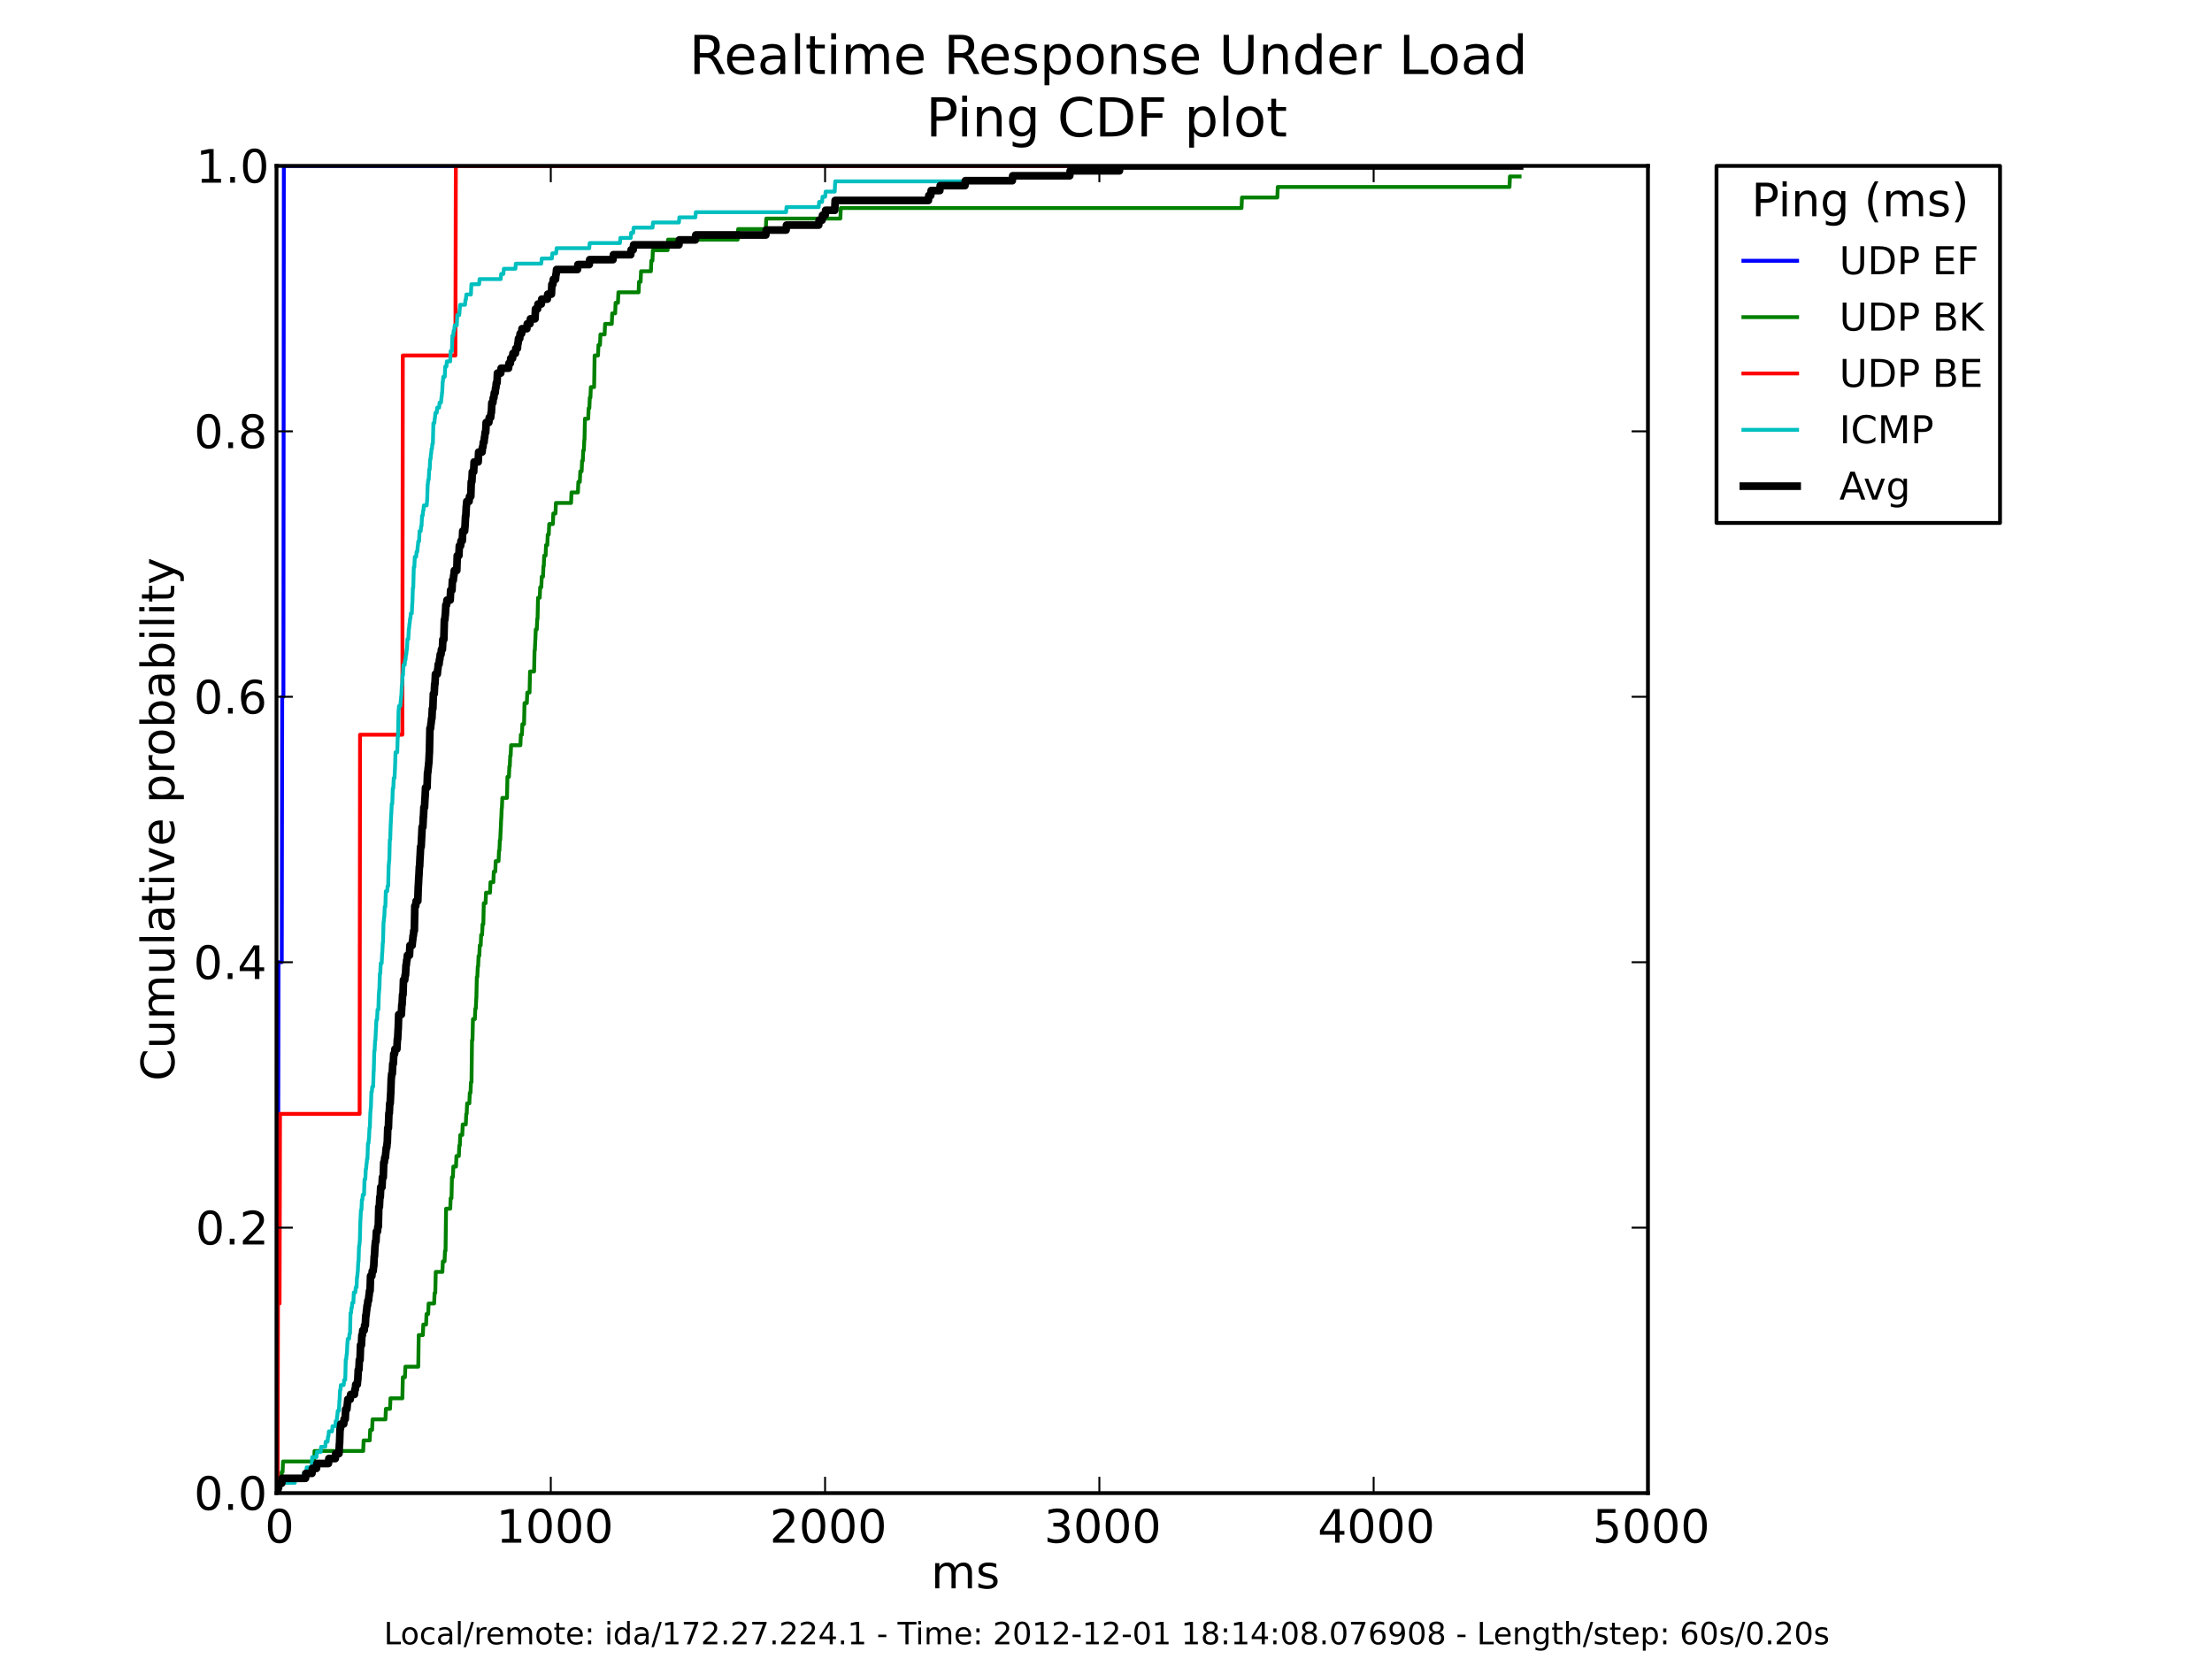 <?xml version="1.0" encoding="utf-8" standalone="no"?>
<!DOCTYPE svg PUBLIC "-//W3C//DTD SVG 1.1//EN"
  "http://www.w3.org/Graphics/SVG/1.1/DTD/svg11.dtd">
<!-- Created with matplotlib (http://matplotlib.sourceforge.net/) -->
<svg height="432pt" version="1.1" viewBox="0 0 576 432" width="576pt" xmlns="http://www.w3.org/2000/svg" xmlns:xlink="http://www.w3.org/1999/xlink">
 <defs>
  <style type="text/css">
*{stroke-linecap:square;stroke-linejoin:round;}
  </style>
 </defs>
 <g id="figure_1">
  <g id="patch_1">
   <path d="
M0 432
L576 432
L576 0
L0 0
z
" style="fill:#ffffff;"/>
  </g>
  <g id="axes_1">
   <g id="patch_2">
    <path d="
M72 388.8
L429.12 388.8
L429.12 43.2
L72 43.2
z
" style="fill:#ffffff;"/>
   </g>
   <g id="line2d_1">
    <path clip-path="url(#p465f515fd4)" d="
M72 388.8
L72.229 388.8
L72.343 319.68
L72.407 319.68
L72.521 250.56
L73.371 250.56
L73.486 181.44
L73.8 181.44
L73.914 43.2
L395.694 43.2
L395.694 43.2" style="fill:none;stroke:#0000ff;"/>
   </g>
   <g id="line2d_2">
    <path clip-path="url(#p465f515fd4)" d="
M72 388.8
L72.229 388.8
L72.343 386.057
L73.221 386.057
L73.336 383.314
L73.586 383.314
L73.7 380.571
L81.792 380.571
L81.906 377.829
L94.577 377.829
L94.691 375.086
L96.277 375.086
L96.391 372.343
L96.898 372.343
L97.013 369.6
L100.37 369.6
L100.484 366.857
L101.562 366.857
L101.677 364.114
L104.776 364.114
L104.898 358.629
L105.448 358.629
L105.562 355.886
L108.912 355.886
L109.04 347.657
L110.112 347.657
L110.226 344.914
L110.948 344.914
L111.062 342.171
L111.497 342.171
L111.612 339.429
L113.047 339.429
L113.162 336.686
L113.347 336.686
L113.469 331.2
L115.197 331.2
L115.312 328.457
L115.761 328.457
L115.876 325.714
L116.019 325.714
L116.154 314.743
L117.24 314.743
L117.354 312
L117.569 312
L117.69 306.514
L117.933 306.514
L118.047 303.771
L118.74 303.771
L118.854 301.029
L119.483 301.029
L119.597 298.286
L119.74 298.286
L119.854 295.543
L120.375 295.543
L120.49 292.8
L121.297 292.8
L121.411 290.057
L121.525 290.057
L121.64 287.314
L122.218 287.314
L122.332 284.571
L122.518 284.571
L122.632 281.829
L122.775 281.829
L122.911 270.857
L123.032 270.857
L123.154 265.371
L123.654 265.371
L123.768 262.629
L123.904 262.629
L124.018 259.886
L124.047 259.886
L124.168 254.4
L124.297 254.4
L124.411 251.657
L124.504 251.657
L124.618 248.914
L124.811 248.914
L124.925 246.171
L125.175 246.171
L125.289 243.429
L125.539 243.429
L125.654 240.686
L125.854 240.686
L125.975 235.2
L126.439 235.2
L126.554 232.457
L127.604 232.457
L127.718 229.714
L128.468 229.714
L128.582 226.971
L128.968 226.971
L129.082 224.229
L129.825 224.229
L129.939 221.486
L130.046 221.486
L130.161 218.743
L130.261 218.743
L130.375 216
L130.389 216
L130.503 213.257
L130.525 213.257
L130.639 210.514
L130.689 210.514
L130.803 207.771
L132.018 207.771
L132.139 202.286
L132.525 202.286
L132.639 199.543
L132.746 199.543
L132.86 196.8
L132.975 196.8
L133.089 194.057
L135.51 194.057
L135.624 191.314
L135.91 191.314
L136.024 188.571
L136.46 188.571
L136.582 183.086
L137.189 183.086
L137.303 180.343
L137.896 180.343
L138.017 174.857
L139.074 174.857
L139.196 169.371
L139.274 169.371
L139.389 166.629
L139.403 166.629
L139.517 163.886
L139.781 163.886
L139.896 161.143
L139.981 161.143
L140.103 155.657
L140.546 155.657
L140.66 152.914
L140.953 152.914
L141.067 150.171
L141.396 150.171
L141.51 147.429
L141.596 147.429
L141.71 144.686
L142.074 144.686
L142.188 141.943
L142.517 141.943
L142.631 139.2
L142.895 139.2
L143.01 136.457
L143.967 136.457
L144.081 133.714
L144.645 133.714
L144.76 130.971
L148.702 130.971
L148.817 128.229
L150.488 128.229
L150.602 125.486
L150.988 125.486
L151.102 122.743
L151.459 122.743
L151.573 120
L151.759 120
L151.873 117.257
L152.038 117.257
L152.152 114.514
L152.202 114.514
L152.323 109.029
L153.166 109.029
L153.281 106.286
L153.466 106.286
L153.58 103.543
L153.745 103.543
L153.859 100.8
L154.709 100.8
L154.838 92.571
L155.723 92.571
L155.837 89.829
L156.237 89.829
L156.352 87.086
L157.445 87.086
L157.559 84.343
L159.309 84.343
L159.423 81.6
L160.187 81.6
L160.301 78.857
L160.916 78.857
L161.03 76.114
L166.294 76.114
L166.408 73.371
L166.815 73.371
L166.93 70.629
L169.494 70.629
L169.608 67.886
L169.894 67.886
L170.008 65.143
L173.851 65.143
L173.965 62.4
L192.099 62.4
L192.214 59.657
L199.42 59.657
L199.535 56.914
L218.826 56.914
L218.941 54.171
L323.291 54.171
L323.405 51.429
L332.612 51.429
L332.726 48.686
L393.072 48.686
L393.187 45.943
L395.694 45.943
L395.694 45.943" style="fill:none;stroke:#008000;"/>
   </g>
   <g id="line2d_3">
    <path clip-path="url(#p465f515fd4)" d="
M72 388.8
L72.271 388.8
L72.386 339.429
L72.8 339.429
L72.914 290.057
L93.641 290.057
L93.756 191.314
L104.769 191.314
L104.891 92.571
L118.583 92.571
L118.697 43.2
L395.694 43.2
L395.694 43.2" style="fill:none;stroke:#ff0000;"/>
   </g>
   <g id="line2d_4">
    <path clip-path="url(#p465f515fd4)" d="
M72 388.8
L72.25 388.8
L72.371 386.121
L76.764 386.121
L76.878 384.781
L79.014 384.781
L79.128 383.442
L79.749 383.442
L79.864 382.102
L81.171 382.102
L81.292 379.423
L82.406 379.423
L82.521 378.084
L83.499 378.084
L83.614 376.744
L84.699 376.744
L84.814 375.405
L85.306 375.405
L85.421 374.065
L85.521 374.065
L85.635 372.726
L86.478 372.726
L86.592 371.386
L87.313 371.386
L87.428 370.047
L87.678 370.047
L87.792 368.707
L87.835 368.707
L87.949 367.367
L88.263 367.367
L88.385 364.688
L88.42 364.688
L88.542 362.009
L88.642 362.009
L88.756 360.67
L89.499 360.67
L89.613 359.33
L89.899 359.33
L90.035 353.972
L90.149 353.972
L90.263 352.633
L90.327 352.633
L90.449 349.953
L90.456 349.953
L90.57 348.614
L90.899 348.614
L91.013 347.274
L91.142 347.274
L91.277 341.916
L91.406 341.916
L91.52 340.577
L91.613 340.577
L91.727 339.237
L92.013 339.237
L92.134 336.558
L92.52 336.558
L92.634 335.219
L92.841 335.219
L92.963 332.54
L93.027 332.54
L93.141 331.2
L93.17 331.2
L93.291 328.521
L93.363 328.521
L93.492 324.502
L93.563 324.502
L93.677 323.163
L93.699 323.163
L93.834 317.805
L93.863 317.805
L93.984 315.126
L94.113 315.126
L94.234 312.447
L94.356 312.447
L94.47 311.107
L94.791 311.107
L94.92 307.088
L95.127 307.088
L95.249 304.409
L95.327 304.409
L95.441 303.07
L95.47 303.07
L95.584 301.73
L95.684 301.73
L95.813 297.712
L95.956 297.712
L96.07 296.372
L96.091 296.372
L96.213 293.693
L96.306 293.693
L96.434 289.674
L96.448 289.674
L96.563 288.335
L96.584 288.335
L96.713 284.316
L96.827 284.316
L96.941 282.977
L97.163 282.977
L97.291 278.958
L97.327 278.958
L97.463 273.6
L97.555 273.6
L97.677 270.921
L97.755 270.921
L97.877 268.242
L97.891 268.242
L98.013 265.563
L98.184 265.563
L98.305 262.884
L98.527 262.884
L98.648 258.865
L98.655 258.865
L98.77 257.526
L98.791 257.526
L98.92 253.507
L99.02 253.507
L99.141 250.828
L99.391 250.828
L99.513 248.149
L99.548 248.149
L99.67 245.47
L99.734 245.47
L99.87 240.112
L99.912 240.112
L100.027 238.772
L100.07 238.772
L100.191 236.093
L100.341 236.093
L100.47 232.074
L100.82 232.074
L100.934 230.735
L101.077 230.735
L101.212 225.377
L101.227 225.377
L101.341 224.037
L101.37 224.037
L101.505 218.679
L101.605 218.679
L101.734 214.66
L101.748 214.66
L101.87 211.981
L101.891 211.981
L102.012 209.302
L102.148 209.302
L102.277 205.284
L102.412 205.284
L102.534 202.605
L102.734 202.605
L102.855 199.926
L102.862 199.926
L102.991 195.907
L103.441 195.907
L103.562 191.888
L103.634 191.888
L103.777 185.191
L103.784 185.191
L103.898 183.851
L104.234 183.851
L104.348 182.512
L104.369 182.512
L104.484 181.172
L104.512 181.172
L104.634 178.493
L104.705 178.493
L104.826 175.814
L104.941 175.814
L105.062 173.135
L105.384 173.135
L105.498 171.795
L105.598 171.795
L105.712 170.456
L105.791 170.456
L105.905 169.116
L105.969 169.116
L106.091 166.437
L106.326 166.437
L106.448 163.758
L106.512 163.758
L106.626 162.419
L106.662 162.419
L106.776 161.079
L106.862 161.079
L106.976 159.74
L107.233 159.74
L107.355 157.06
L107.383 157.06
L107.512 153.042
L107.612 153.042
L107.748 147.684
L107.891 147.684
L108.012 145.005
L108.362 145.005
L108.476 143.665
L108.655 143.665
L108.769 142.326
L108.798 142.326
L108.912 140.986
L109.126 140.986
L109.248 138.307
L109.548 138.307
L109.662 136.967
L109.769 136.967
L109.89 134.288
L110.062 134.288
L110.176 132.949
L110.262 132.949
L110.376 131.609
L111.105 131.609
L111.219 130.27
L111.233 130.27
L111.362 126.251
L111.39 126.251
L111.505 124.912
L111.64 124.912
L111.762 122.233
L111.89 122.233
L112.012 119.553
L112.112 119.553
L112.226 118.214
L112.262 118.214
L112.376 116.874
L112.483 116.874
L112.597 115.535
L112.719 115.535
L112.855 110.177
L113.105 110.177
L113.219 108.837
L113.269 108.837
L113.383 107.498
L113.719 107.498
L113.833 106.158
L114.347 106.158
L114.462 104.819
L114.84 104.819
L114.954 103.479
L114.997 103.479
L115.112 102.14
L115.147 102.14
L115.269 99.46
L115.312 99.46
L115.426 98.121
L115.811 98.121
L115.933 95.442
L116.247 95.442
L116.361 94.102
L117.226 94.102
L117.347 91.423
L117.676 91.423
L117.804 87.405
L118.026 87.405
L118.14 86.065
L118.283 86.065
L118.397 84.726
L118.947 84.726
L119.068 82.046
L119.583 82.046
L119.697 80.707
L119.704 80.707
L119.818 79.367
L121.097 79.367
L121.211 78.028
L121.318 78.028
L121.433 76.688
L122.625 76.688
L122.747 74.009
L124.761 74.009
L124.875 72.67
L130.389 72.67
L130.503 71.33
L131.082 71.33
L131.196 69.991
L134.203 69.991
L134.317 68.651
L140.953 68.651
L141.067 67.312
L143.703 67.312
L143.817 65.972
L144.817 65.972
L144.931 64.633
L153.438 64.633
L153.552 63.293
L161.43 63.293
L161.544 61.953
L164.237 61.953
L164.351 60.614
L164.88 60.614
L164.994 59.274
L169.922 59.274
L170.037 57.935
L176.786 57.935
L176.9 56.595
L181.072 56.595
L181.186 55.256
L204.692 55.256
L204.806 53.916
L213.191 53.916
L213.305 52.577
L214.069 52.577
L214.184 51.237
L214.869 51.237
L214.984 49.898
L217.362 49.898
L217.484 47.219
L263.595 47.219
L263.709 45.879
L278.558 45.879
L278.672 44.539
L291.493 44.539
L291.607 43.2
L395.694 43.2
L395.694 43.2" style="fill:none;stroke:#00bfbf;"/>
   </g>
   <g id="line2d_5">
    <path clip-path="url(#p465f515fd4)" d="
M72 388.8
L72.243 388.8
L72.357 387.515
L72.514 387.515
L72.629 386.23
L73.371 386.23
L73.486 384.946
L79.549 384.946
L79.664 383.661
L81.235 383.661
L81.349 382.376
L82.406 382.376
L82.521 381.091
L85.521 381.091
L85.635 379.807
L87.313 379.807
L87.428 378.522
L88.263 378.522
L88.385 375.952
L88.42 375.952
L88.549 372.098
L88.642 372.098
L88.756 370.813
L89.499 370.813
L89.613 369.529
L89.892 369.529
L90.013 366.959
L90.327 366.959
L90.442 365.674
L90.456 365.674
L90.57 364.39
L91.199 364.39
L91.313 363.105
L92.292 363.105
L92.406 361.82
L92.52 361.82
L92.634 360.535
L93.027 360.535
L93.141 359.251
L93.17 359.251
L93.291 356.681
L93.456 356.681
L93.577 354.112
L93.756 354.112
L93.884 350.257
L94.113 350.257
L94.234 347.688
L94.356 347.688
L94.47 346.403
L94.834 346.403
L94.948 345.118
L95.127 345.118
L95.249 342.549
L95.327 342.549
L95.441 341.264
L95.47 341.264
L95.584 339.979
L95.684 339.979
L95.799 338.694
L95.956 338.694
L96.07 337.41
L96.113 337.41
L96.227 336.125
L96.363 336.125
L96.491 332.271
L96.827 332.271
L96.941 330.986
L97.163 330.986
L97.277 329.701
L97.327 329.701
L97.448 327.132
L97.513 327.132
L97.634 324.562
L97.656 324.562
L97.77 323.277
L97.891 323.277
L98.013 320.708
L98.277 320.708
L98.391 319.423
L98.505 319.423
L98.641 314.284
L98.791 314.284
L98.913 311.714
L99.02 311.714
L99.141 309.145
L99.463 309.145
L99.584 306.575
L99.798 306.575
L99.92 302.721
L100.07 302.721
L100.184 301.436
L100.341 301.436
L100.455 300.152
L100.462 300.152
L100.577 298.867
L100.698 298.867
L100.812 297.582
L100.848 297.582
L100.977 293.728
L101.141 293.728
L101.27 289.874
L101.37 289.874
L101.491 287.304
L101.605 287.304
L101.727 284.735
L101.748 284.735
L101.877 280.88
L101.891 280.88
L102.005 279.596
L102.148 279.596
L102.269 277.026
L102.412 277.026
L102.534 274.457
L102.734 274.457
L102.848 273.172
L103.348 273.172
L103.469 270.602
L103.548 270.602
L103.669 268.033
L103.691 268.033
L103.819 264.178
L104.512 264.178
L104.634 261.609
L104.705 261.609
L104.826 259.039
L104.941 259.039
L105.069 255.185
L105.384 255.185
L105.498 253.9
L105.598 253.9
L105.719 251.331
L105.791 251.331
L105.905 250.046
L105.969 250.046
L106.084 248.761
L106.626 248.761
L106.748 246.192
L107.312 246.192
L107.426 244.907
L107.455 244.907
L107.569 243.622
L107.641 243.622
L107.755 242.338
L107.891 242.338
L108.019 235.914
L108.248 235.914
L108.362 234.629
L108.791 234.629
L108.919 230.775
L108.94 230.775
L109.062 228.205
L109.083 228.205
L109.205 225.636
L109.269 225.636
L109.383 223.066
L109.398 223.066
L109.519 220.497
L109.669 220.497
L109.79 217.927
L109.798 217.927
L109.919 215.358
L110.112 215.358
L110.226 212.788
L110.262 212.788
L110.383 210.219
L110.548 210.219
L110.669 207.649
L110.69 207.649
L110.812 205.08
L111.197 205.08
L111.326 201.225
L111.39 201.225
L111.505 199.941
L111.526 199.941
L111.64 198.656
L111.669 198.656
L111.79 196.086
L111.812 196.086
L111.955 189.662
L112.112 189.662
L112.226 188.378
L112.262 188.378
L112.376 187.093
L112.462 187.093
L112.583 184.523
L112.719 184.523
L112.847 180.669
L113.069 180.669
L113.19 178.1
L113.269 178.1
L113.39 175.53
L113.869 175.53
L113.983 174.245
L114.012 174.245
L114.126 172.961
L114.326 172.961
L114.44 171.676
L114.526 171.676
L114.64 170.391
L114.84 170.391
L114.954 169.106
L115.197 169.106
L115.319 166.537
L115.576 166.537
L115.711 161.398
L115.826 161.398
L115.94 160.113
L115.969 160.113
L116.09 157.543
L116.283 157.543
L116.397 156.259
L117.226 156.259
L117.347 153.689
L117.69 153.689
L117.804 151.12
L118.026 151.12
L118.14 149.835
L118.197 149.835
L118.311 148.55
L118.947 148.55
L119.068 144.696
L119.49 144.696
L119.611 142.126
L119.933 142.126
L120.047 140.842
L120.375 140.842
L120.497 138.272
L120.975 138.272
L121.09 136.987
L121.097 136.987
L121.218 134.418
L121.297 134.418
L121.418 131.848
L121.44 131.848
L121.554 130.564
L122.14 130.564
L122.254 129.279
L122.59 129.279
L122.718 125.425
L122.875 125.425
L122.997 122.855
L123.34 122.855
L123.461 120.286
L124.518 120.286
L124.639 117.716
L125.525 117.716
L125.639 116.431
L125.747 116.431
L125.861 115.146
L126.039 115.146
L126.154 113.862
L126.211 113.862
L126.325 112.577
L126.475 112.577
L126.597 110.007
L127.289 110.007
L127.404 108.723
L127.761 108.723
L127.875 107.438
L127.954 107.438
L128.075 104.868
L128.339 104.868
L128.454 103.584
L128.604 103.584
L128.718 102.299
L128.932 102.299
L129.046 101.014
L129.125 101.014
L129.239 99.729
L129.418 99.729
L129.539 97.16
L130.389 97.16
L130.503 95.875
L132.425 95.875
L132.539 94.59
L132.889 94.59
L133.003 93.306
L133.46 93.306
L133.575 92.021
L134.203 92.021
L134.317 90.736
L134.725 90.736
L134.839 89.451
L134.903 89.451
L135.017 88.166
L135.325 88.166
L135.439 86.882
L135.817 86.882
L135.932 85.597
L137.189 85.597
L137.303 84.312
L138.003 84.312
L138.117 83.028
L139.317 83.028
L139.439 80.458
L139.981 80.458
L140.096 79.173
L140.953 79.173
L141.067 77.888
L142.517 77.888
L142.631 76.604
L143.588 76.604
L143.71 74.034
L143.967 74.034
L144.081 72.749
L144.645 72.749
L144.76 71.465
L144.817 71.465
L144.931 70.18
L150.374 70.18
L150.488 68.895
L153.438 68.895
L153.552 67.61
L159.616 67.61
L159.73 66.326
L164.237 66.326
L164.351 65.041
L164.88 65.041
L164.994 63.756
L176.786 63.756
L176.9 62.471
L181.072 62.471
L181.186 61.187
L199.42 61.187
L199.535 59.902
L204.692 59.902
L204.806 58.617
L213.191 58.617
L213.305 57.332
L214.069 57.332
L214.184 56.048
L214.869 56.048
L214.984 54.763
L217.362 54.763
L217.484 52.193
L241.746 52.193
L241.861 50.909
L242.361 50.909
L242.475 49.624
L244.718 49.624
L244.832 48.339
L251.267 48.339
L251.381 47.054
L263.595 47.054
L263.709 45.77
L278.558 45.77
L278.672 44.485
L291.493 44.485
L291.607 43.2
L395.694 43.2
L395.694 43.2" style="fill:none;stroke:#000000;stroke-width:2;"/>
   </g>
   <g id="matplotlib.axis_1">
    <g id="xtick_1">
     <g id="line2d_6">
      <defs>
       <path d="
M0 0
L0 -4" id="m0012dd4eef" style="stroke:#000000;stroke-linecap:butt;stroke-width:0.5;"/>
      </defs>
      <g>
       <use style="stroke:#000000;stroke-linecap:butt;stroke-width:0.5;" x="72.0" xlink:href="#m0012dd4eef" y="388.8"/>
      </g>
     </g>
     <g id="line2d_7">
      <defs>
       <path d="
M0 0
L0 4" id="m476344969c" style="stroke:#000000;stroke-linecap:butt;stroke-width:0.5;"/>
      </defs>
      <g>
       <use style="stroke:#000000;stroke-linecap:butt;stroke-width:0.5;" x="72.0" xlink:href="#m476344969c" y="43.2"/>
      </g>
     </g>
     <g id="text_1">
      <!-- 0 -->
      <defs>
       <path d="
M31.781 66.406
Q24.172 66.406 20.328 58.906
Q16.5 51.422 16.5 36.375
Q16.5 21.391 20.328 13.891
Q24.172 6.391 31.781 6.391
Q39.453 6.391 43.281 13.891
Q47.125 21.391 47.125 36.375
Q47.125 51.422 43.281 58.906
Q39.453 66.406 31.781 66.406
M31.781 74.219
Q44.047 74.219 50.516 64.516
Q56.984 54.828 56.984 36.375
Q56.984 17.969 50.516 8.266
Q44.047 -1.422 31.781 -1.422
Q19.531 -1.422 13.062 8.266
Q6.594 17.969 6.594 36.375
Q6.594 54.828 13.062 64.516
Q19.531 74.219 31.781 74.219" id="DejaVuSans-30"/>
      </defs>
      <g transform="translate(68.977 401.706)scale(0.12 -0.12)">
       <use xlink:href="#DejaVuSans-30"/>
      </g>
     </g>
    </g>
    <g id="xtick_2">
     <g id="line2d_8">
      <g>
       <use style="stroke:#000000;stroke-linecap:butt;stroke-width:0.5;" x="143.424" xlink:href="#m0012dd4eef" y="388.8"/>
      </g>
     </g>
     <g id="line2d_9">
      <g>
       <use style="stroke:#000000;stroke-linecap:butt;stroke-width:0.5;" x="143.424" xlink:href="#m476344969c" y="43.2"/>
      </g>
     </g>
     <g id="text_2">
      <!-- 1000 -->
      <defs>
       <path d="
M12.406 8.297
L28.516 8.297
L28.516 63.922
L10.984 60.406
L10.984 69.391
L28.422 72.906
L38.281 72.906
L38.281 8.297
L54.391 8.297
L54.391 0
L12.406 0
z
" id="DejaVuSans-31"/>
      </defs>
      <g transform="translate(129.212 401.706)scale(0.12 -0.12)">
       <use xlink:href="#DejaVuSans-31"/>
       <use x="63.623" xlink:href="#DejaVuSans-30"/>
       <use x="127.246" xlink:href="#DejaVuSans-30"/>
       <use x="190.869" xlink:href="#DejaVuSans-30"/>
      </g>
     </g>
    </g>
    <g id="xtick_3">
     <g id="line2d_10">
      <g>
       <use style="stroke:#000000;stroke-linecap:butt;stroke-width:0.5;" x="214.848" xlink:href="#m0012dd4eef" y="388.8"/>
      </g>
     </g>
     <g id="line2d_11">
      <g>
       <use style="stroke:#000000;stroke-linecap:butt;stroke-width:0.5;" x="214.848" xlink:href="#m476344969c" y="43.2"/>
      </g>
     </g>
     <g id="text_3">
      <!-- 2000 -->
      <defs>
       <path d="
M19.188 8.297
L53.609 8.297
L53.609 0
L7.328 0
L7.328 8.297
Q12.938 14.109 22.625 23.891
Q32.328 33.688 34.812 36.531
Q39.547 41.844 41.422 45.531
Q43.312 49.219 43.312 52.781
Q43.312 58.594 39.234 62.25
Q35.156 65.922 28.609 65.922
Q23.969 65.922 18.812 64.312
Q13.672 62.703 7.812 59.422
L7.812 69.391
Q13.766 71.781 18.938 73
Q24.125 74.219 28.422 74.219
Q39.75 74.219 46.484 68.547
Q53.219 62.891 53.219 53.422
Q53.219 48.922 51.531 44.891
Q49.859 40.875 45.406 35.406
Q44.188 33.984 37.641 27.219
Q31.109 20.453 19.188 8.297" id="DejaVuSans-32"/>
      </defs>
      <g transform="translate(200.416 401.706)scale(0.12 -0.12)">
       <use xlink:href="#DejaVuSans-32"/>
       <use x="63.623" xlink:href="#DejaVuSans-30"/>
       <use x="127.246" xlink:href="#DejaVuSans-30"/>
       <use x="190.869" xlink:href="#DejaVuSans-30"/>
      </g>
     </g>
    </g>
    <g id="xtick_4">
     <g id="line2d_12">
      <g>
       <use style="stroke:#000000;stroke-linecap:butt;stroke-width:0.5;" x="286.272" xlink:href="#m0012dd4eef" y="388.8"/>
      </g>
     </g>
     <g id="line2d_13">
      <g>
       <use style="stroke:#000000;stroke-linecap:butt;stroke-width:0.5;" x="286.272" xlink:href="#m476344969c" y="43.2"/>
      </g>
     </g>
     <g id="text_4">
      <!-- 3000 -->
      <defs>
       <path d="
M40.578 39.312
Q47.656 37.797 51.625 33
Q55.609 28.219 55.609 21.188
Q55.609 10.406 48.188 4.484
Q40.766 -1.422 27.094 -1.422
Q22.516 -1.422 17.656 -0.516
Q12.797 0.391 7.625 2.203
L7.625 11.719
Q11.719 9.328 16.594 8.109
Q21.484 6.891 26.812 6.891
Q36.078 6.891 40.938 10.547
Q45.797 14.203 45.797 21.188
Q45.797 27.641 41.281 31.266
Q36.766 34.906 28.719 34.906
L20.219 34.906
L20.219 43.016
L29.109 43.016
Q36.375 43.016 40.234 45.922
Q44.094 48.828 44.094 54.297
Q44.094 59.906 40.109 62.906
Q36.141 65.922 28.719 65.922
Q24.656 65.922 20.016 65.031
Q15.375 64.156 9.812 62.312
L9.812 71.094
Q15.438 72.656 20.344 73.438
Q25.25 74.219 29.594 74.219
Q40.828 74.219 47.359 69.109
Q53.906 64.016 53.906 55.328
Q53.906 49.266 50.438 45.094
Q46.969 40.922 40.578 39.312" id="DejaVuSans-33"/>
      </defs>
      <g transform="translate(271.858 401.706)scale(0.12 -0.12)">
       <use xlink:href="#DejaVuSans-33"/>
       <use x="63.623" xlink:href="#DejaVuSans-30"/>
       <use x="127.246" xlink:href="#DejaVuSans-30"/>
       <use x="190.869" xlink:href="#DejaVuSans-30"/>
      </g>
     </g>
    </g>
    <g id="xtick_5">
     <g id="line2d_14">
      <g>
       <use style="stroke:#000000;stroke-linecap:butt;stroke-width:0.5;" x="357.696" xlink:href="#m0012dd4eef" y="388.8"/>
      </g>
     </g>
     <g id="line2d_15">
      <g>
       <use style="stroke:#000000;stroke-linecap:butt;stroke-width:0.5;" x="357.696" xlink:href="#m476344969c" y="43.2"/>
      </g>
     </g>
     <g id="text_5">
      <!-- 4000 -->
      <defs>
       <path d="
M37.797 64.312
L12.891 25.391
L37.797 25.391
z

M35.203 72.906
L47.609 72.906
L47.609 25.391
L58.016 25.391
L58.016 17.188
L47.609 17.188
L47.609 0
L37.797 0
L37.797 17.188
L4.891 17.188
L4.891 26.703
z
" id="DejaVuSans-34"/>
      </defs>
      <g transform="translate(343.118 401.706)scale(0.12 -0.12)">
       <use xlink:href="#DejaVuSans-34"/>
       <use x="63.623" xlink:href="#DejaVuSans-30"/>
       <use x="127.246" xlink:href="#DejaVuSans-30"/>
       <use x="190.869" xlink:href="#DejaVuSans-30"/>
      </g>
     </g>
    </g>
    <g id="xtick_6">
     <g id="line2d_16">
      <g>
       <use style="stroke:#000000;stroke-linecap:butt;stroke-width:0.5;" x="429.12" xlink:href="#m0012dd4eef" y="388.8"/>
      </g>
     </g>
     <g id="line2d_17">
      <g>
       <use style="stroke:#000000;stroke-linecap:butt;stroke-width:0.5;" x="429.12" xlink:href="#m476344969c" y="43.2"/>
      </g>
     </g>
     <g id="text_6">
      <!-- 5000 -->
      <defs>
       <path d="
M10.797 72.906
L49.516 72.906
L49.516 64.594
L19.828 64.594
L19.828 46.734
Q21.969 47.469 24.109 47.828
Q26.266 48.188 28.422 48.188
Q40.625 48.188 47.75 41.5
Q54.891 34.812 54.891 23.391
Q54.891 11.625 47.562 5.094
Q40.234 -1.422 26.906 -1.422
Q22.312 -1.422 17.547 -0.641
Q12.797 0.141 7.719 1.703
L7.719 11.625
Q12.109 9.234 16.797 8.062
Q21.484 6.891 26.703 6.891
Q35.156 6.891 40.078 11.328
Q45.016 15.766 45.016 23.391
Q45.016 31 40.078 35.438
Q35.156 39.891 26.703 39.891
Q22.75 39.891 18.812 39.016
Q14.891 38.141 10.797 36.281
z
" id="DejaVuSans-35"/>
      </defs>
      <g transform="translate(414.712 401.706)scale(0.12 -0.12)">
       <use xlink:href="#DejaVuSans-35"/>
       <use x="63.623" xlink:href="#DejaVuSans-30"/>
       <use x="127.246" xlink:href="#DejaVuSans-30"/>
       <use x="190.869" xlink:href="#DejaVuSans-30"/>
      </g>
     </g>
    </g>
    <g id="text_7">
     <!-- ms -->
     <defs>
      <path d="
M52 44.188
Q55.375 50.25 60.062 53.125
Q64.75 56 71.094 56
Q79.641 56 84.281 50.016
Q88.922 44.047 88.922 33.016
L88.922 0
L79.891 0
L79.891 32.719
Q79.891 40.578 77.094 44.375
Q74.312 48.188 68.609 48.188
Q61.625 48.188 57.562 43.547
Q53.516 38.922 53.516 30.906
L53.516 0
L44.484 0
L44.484 32.719
Q44.484 40.625 41.703 44.406
Q38.922 48.188 33.109 48.188
Q26.219 48.188 22.156 43.531
Q18.109 38.875 18.109 30.906
L18.109 0
L9.078 0
L9.078 54.688
L18.109 54.688
L18.109 46.188
Q21.188 51.219 25.484 53.609
Q29.781 56 35.688 56
Q41.656 56 45.828 52.969
Q50 49.953 52 44.188" id="DejaVuSans-6d"/>
      <path d="
M44.281 53.078
L44.281 44.578
Q40.484 46.531 36.375 47.5
Q32.281 48.484 27.875 48.484
Q21.188 48.484 17.844 46.438
Q14.5 44.391 14.5 40.281
Q14.5 37.156 16.891 35.375
Q19.281 33.594 26.516 31.984
L29.594 31.297
Q39.156 29.25 43.188 25.516
Q47.219 21.781 47.219 15.094
Q47.219 7.469 41.188 3.016
Q35.156 -1.422 24.609 -1.422
Q20.219 -1.422 15.453 -0.562
Q10.688 0.297 5.422 2
L5.422 11.281
Q10.406 8.688 15.234 7.391
Q20.062 6.109 24.812 6.109
Q31.156 6.109 34.562 8.281
Q37.984 10.453 37.984 14.406
Q37.984 18.062 35.516 20.016
Q33.062 21.969 24.703 23.781
L21.578 24.516
Q13.234 26.266 9.516 29.906
Q5.812 33.547 5.812 39.891
Q5.812 47.609 11.281 51.797
Q16.75 56 26.812 56
Q31.781 56 36.172 55.266
Q40.578 54.547 44.281 53.078" id="DejaVuSans-73"/>
     </defs>
     <g transform="translate(242.427 413.597)scale(0.12 -0.12)">
      <use xlink:href="#DejaVuSans-6d"/>
      <use x="97.412" xlink:href="#DejaVuSans-73"/>
     </g>
    </g>
   </g>
   <g id="matplotlib.axis_2">
    <g id="ytick_1">
     <g id="line2d_18">
      <defs>
       <path d="
M0 0
L4 0" id="me8a85f7bf6" style="stroke:#000000;stroke-linecap:butt;stroke-width:0.5;"/>
      </defs>
      <g>
       <use style="stroke:#000000;stroke-linecap:butt;stroke-width:0.5;" x="72.0" xlink:href="#me8a85f7bf6" y="388.8"/>
      </g>
     </g>
     <g id="line2d_19">
      <defs>
       <path d="
M0 0
L-4 0" id="m1a32005dea" style="stroke:#000000;stroke-linecap:butt;stroke-width:0.5;"/>
      </defs>
      <g>
       <use style="stroke:#000000;stroke-linecap:butt;stroke-width:0.5;" x="429.12" xlink:href="#m1a32005dea" y="388.8"/>
      </g>
     </g>
     <g id="text_8">
      <!-- 0.0 -->
      <defs>
       <path d="
M10.688 12.406
L21 12.406
L21 0
L10.688 0
z
" id="DejaVuSans-2e"/>
      </defs>
      <g transform="translate(50.504 393.168)scale(0.12 -0.12)">
       <use xlink:href="#DejaVuSans-30"/>
       <use x="63.623" xlink:href="#DejaVuSans-2e"/>
       <use x="95.41" xlink:href="#DejaVuSans-30"/>
      </g>
     </g>
    </g>
    <g id="ytick_2">
     <g id="line2d_20">
      <g>
       <use style="stroke:#000000;stroke-linecap:butt;stroke-width:0.5;" x="72.0" xlink:href="#me8a85f7bf6" y="319.68"/>
      </g>
     </g>
     <g id="line2d_21">
      <g>
       <use style="stroke:#000000;stroke-linecap:butt;stroke-width:0.5;" x="429.12" xlink:href="#m1a32005dea" y="319.68"/>
      </g>
     </g>
     <g id="text_9">
      <!-- 0.2 -->
      <g transform="translate(50.909 324.048)scale(0.12 -0.12)">
       <use xlink:href="#DejaVuSans-30"/>
       <use x="63.623" xlink:href="#DejaVuSans-2e"/>
       <use x="95.41" xlink:href="#DejaVuSans-32"/>
      </g>
     </g>
    </g>
    <g id="ytick_3">
     <g id="line2d_22">
      <g>
       <use style="stroke:#000000;stroke-linecap:butt;stroke-width:0.5;" x="72.0" xlink:href="#me8a85f7bf6" y="250.56"/>
      </g>
     </g>
     <g id="line2d_23">
      <g>
       <use style="stroke:#000000;stroke-linecap:butt;stroke-width:0.5;" x="429.12" xlink:href="#m1a32005dea" y="250.56"/>
      </g>
     </g>
     <g id="text_10">
      <!-- 0.4 -->
      <g transform="translate(50.381 254.928)scale(0.12 -0.12)">
       <use xlink:href="#DejaVuSans-30"/>
       <use x="63.623" xlink:href="#DejaVuSans-2e"/>
       <use x="95.41" xlink:href="#DejaVuSans-34"/>
      </g>
     </g>
    </g>
    <g id="ytick_4">
     <g id="line2d_24">
      <g>
       <use style="stroke:#000000;stroke-linecap:butt;stroke-width:0.5;" x="72.0" xlink:href="#me8a85f7bf6" y="181.44"/>
      </g>
     </g>
     <g id="line2d_25">
      <g>
       <use style="stroke:#000000;stroke-linecap:butt;stroke-width:0.5;" x="429.12" xlink:href="#m1a32005dea" y="181.44"/>
      </g>
     </g>
     <g id="text_11">
      <!-- 0.6 -->
      <defs>
       <path d="
M33.016 40.375
Q26.375 40.375 22.484 35.828
Q18.609 31.297 18.609 23.391
Q18.609 15.531 22.484 10.953
Q26.375 6.391 33.016 6.391
Q39.656 6.391 43.531 10.953
Q47.406 15.531 47.406 23.391
Q47.406 31.297 43.531 35.828
Q39.656 40.375 33.016 40.375
M52.594 71.297
L52.594 62.312
Q48.875 64.062 45.094 64.984
Q41.312 65.922 37.594 65.922
Q27.828 65.922 22.672 59.328
Q17.531 52.734 16.797 39.406
Q19.672 43.656 24.016 45.922
Q28.375 48.188 33.594 48.188
Q44.578 48.188 50.953 41.516
Q57.328 34.859 57.328 23.391
Q57.328 12.156 50.688 5.359
Q44.047 -1.422 33.016 -1.422
Q20.359 -1.422 13.672 8.266
Q6.984 17.969 6.984 36.375
Q6.984 53.656 15.188 63.938
Q23.391 74.219 37.203 74.219
Q40.922 74.219 44.703 73.484
Q48.484 72.75 52.594 71.297" id="DejaVuSans-36"/>
      </defs>
      <g transform="translate(50.463 185.808)scale(0.12 -0.12)">
       <use xlink:href="#DejaVuSans-30"/>
       <use x="63.623" xlink:href="#DejaVuSans-2e"/>
       <use x="95.41" xlink:href="#DejaVuSans-36"/>
      </g>
     </g>
    </g>
    <g id="ytick_5">
     <g id="line2d_26">
      <g>
       <use style="stroke:#000000;stroke-linecap:butt;stroke-width:0.5;" x="72.0" xlink:href="#me8a85f7bf6" y="112.32"/>
      </g>
     </g>
     <g id="line2d_27">
      <g>
       <use style="stroke:#000000;stroke-linecap:butt;stroke-width:0.5;" x="429.12" xlink:href="#m1a32005dea" y="112.32"/>
      </g>
     </g>
     <g id="text_12">
      <!-- 0.8 -->
      <defs>
       <path d="
M31.781 34.625
Q24.75 34.625 20.719 30.859
Q16.703 27.094 16.703 20.516
Q16.703 13.922 20.719 10.156
Q24.75 6.391 31.781 6.391
Q38.812 6.391 42.859 10.172
Q46.922 13.969 46.922 20.516
Q46.922 27.094 42.891 30.859
Q38.875 34.625 31.781 34.625
M21.922 38.812
Q15.578 40.375 12.031 44.719
Q8.5 49.078 8.5 55.328
Q8.5 64.062 14.719 69.141
Q20.953 74.219 31.781 74.219
Q42.672 74.219 48.875 69.141
Q55.078 64.062 55.078 55.328
Q55.078 49.078 51.531 44.719
Q48 40.375 41.703 38.812
Q48.828 37.156 52.797 32.312
Q56.781 27.484 56.781 20.516
Q56.781 9.906 50.312 4.234
Q43.844 -1.422 31.781 -1.422
Q19.734 -1.422 13.25 4.234
Q6.781 9.906 6.781 20.516
Q6.781 27.484 10.781 32.312
Q14.797 37.156 21.922 38.812
M18.312 54.391
Q18.312 48.734 21.844 45.562
Q25.391 42.391 31.781 42.391
Q38.141 42.391 41.719 45.562
Q45.312 48.734 45.312 54.391
Q45.312 60.062 41.719 63.234
Q38.141 66.406 31.781 66.406
Q25.391 66.406 21.844 63.234
Q18.312 60.062 18.312 54.391" id="DejaVuSans-38"/>
      </defs>
      <g transform="translate(50.529 116.688)scale(0.12 -0.12)">
       <use xlink:href="#DejaVuSans-30"/>
       <use x="63.623" xlink:href="#DejaVuSans-2e"/>
       <use x="95.41" xlink:href="#DejaVuSans-38"/>
      </g>
     </g>
    </g>
    <g id="ytick_6">
     <g id="line2d_28">
      <g>
       <use style="stroke:#000000;stroke-linecap:butt;stroke-width:0.5;" x="72.0" xlink:href="#me8a85f7bf6" y="43.2"/>
      </g>
     </g>
     <g id="line2d_29">
      <g>
       <use style="stroke:#000000;stroke-linecap:butt;stroke-width:0.5;" x="429.12" xlink:href="#m1a32005dea" y="43.2"/>
      </g>
     </g>
     <g id="text_13">
      <!-- 1.0 -->
      <g transform="translate(51.031 47.568)scale(0.12 -0.12)">
       <use xlink:href="#DejaVuSans-31"/>
       <use x="63.623" xlink:href="#DejaVuSans-2e"/>
       <use x="95.41" xlink:href="#DejaVuSans-30"/>
      </g>
     </g>
    </g>
    <g id="text_14">
     <!-- Cumulative probability -->
     <defs>
      <path d="
M56.203 29.594
L56.203 25.203
L14.891 25.203
Q15.484 15.922 20.484 11.062
Q25.484 6.203 34.422 6.203
Q39.594 6.203 44.453 7.469
Q49.312 8.734 54.109 11.281
L54.109 2.781
Q49.266 0.734 44.188 -0.344
Q39.109 -1.422 33.891 -1.422
Q20.797 -1.422 13.156 6.188
Q5.516 13.812 5.516 26.812
Q5.516 40.234 12.766 48.109
Q20.016 56 32.328 56
Q43.359 56 49.781 48.891
Q56.203 41.797 56.203 29.594
M47.219 32.234
Q47.125 39.594 43.094 43.984
Q39.062 48.391 32.422 48.391
Q24.906 48.391 20.391 44.141
Q15.875 39.891 15.188 32.172
z
" id="DejaVuSans-65"/>
      <path d="
M30.609 48.391
Q23.391 48.391 19.188 42.75
Q14.984 37.109 14.984 27.297
Q14.984 17.484 19.156 11.844
Q23.344 6.203 30.609 6.203
Q37.797 6.203 41.984 11.859
Q46.188 17.531 46.188 27.297
Q46.188 37.016 41.984 42.703
Q37.797 48.391 30.609 48.391
M30.609 56
Q42.328 56 49.016 48.375
Q55.719 40.766 55.719 27.297
Q55.719 13.875 49.016 6.219
Q42.328 -1.422 30.609 -1.422
Q18.844 -1.422 12.172 6.219
Q5.516 13.875 5.516 27.297
Q5.516 40.766 12.172 48.375
Q18.844 56 30.609 56" id="DejaVuSans-6f"/>
      <path d="
M48.688 27.297
Q48.688 37.203 44.609 42.844
Q40.531 48.484 33.406 48.484
Q26.266 48.484 22.188 42.844
Q18.109 37.203 18.109 27.297
Q18.109 17.391 22.188 11.75
Q26.266 6.109 33.406 6.109
Q40.531 6.109 44.609 11.75
Q48.688 17.391 48.688 27.297
M18.109 46.391
Q20.953 51.266 25.266 53.625
Q29.594 56 35.594 56
Q45.562 56 51.781 48.094
Q58.016 40.188 58.016 27.297
Q58.016 14.406 51.781 6.484
Q45.562 -1.422 35.594 -1.422
Q29.594 -1.422 25.266 0.953
Q20.953 3.328 18.109 8.203
L18.109 0
L9.078 0
L9.078 75.984
L18.109 75.984
z
" id="DejaVuSans-62"/>
      <path d="
M64.406 67.281
L64.406 56.891
Q59.422 61.531 53.781 63.812
Q48.141 66.109 41.797 66.109
Q29.297 66.109 22.656 58.469
Q16.016 50.828 16.016 36.375
Q16.016 21.969 22.656 14.328
Q29.297 6.688 41.797 6.688
Q48.141 6.688 53.781 8.984
Q59.422 11.281 64.406 15.922
L64.406 5.609
Q59.234 2.094 53.438 0.328
Q47.656 -1.422 41.219 -1.422
Q24.656 -1.422 15.125 8.703
Q5.609 18.844 5.609 36.375
Q5.609 53.953 15.125 64.078
Q24.656 74.219 41.219 74.219
Q47.75 74.219 53.531 72.484
Q59.328 70.75 64.406 67.281" id="DejaVuSans-43"/>
      <path d="
M9.422 75.984
L18.406 75.984
L18.406 0
L9.422 0
z
" id="DejaVuSans-6c"/>
      <path id="DejaVuSans-20"/>
      <path d="
M32.172 -5.078
Q28.375 -14.844 24.75 -17.812
Q21.141 -20.797 15.094 -20.797
L7.906 -20.797
L7.906 -13.281
L13.188 -13.281
Q16.891 -13.281 18.938 -11.516
Q21 -9.766 23.484 -3.219
L25.094 0.875
L2.984 54.688
L12.5 54.688
L29.594 11.922
L46.688 54.688
L56.203 54.688
z
" id="DejaVuSans-79"/>
      <path d="
M9.422 54.688
L18.406 54.688
L18.406 0
L9.422 0
z

M9.422 75.984
L18.406 75.984
L18.406 64.594
L9.422 64.594
z
" id="DejaVuSans-69"/>
      <path d="
M8.5 21.578
L8.5 54.688
L17.484 54.688
L17.484 21.922
Q17.484 14.156 20.5 10.266
Q23.531 6.391 29.594 6.391
Q36.859 6.391 41.078 11.031
Q45.312 15.672 45.312 23.688
L45.312 54.688
L54.297 54.688
L54.297 0
L45.312 0
L45.312 8.406
Q42.047 3.422 37.719 1
Q33.406 -1.422 27.688 -1.422
Q18.266 -1.422 13.375 4.438
Q8.5 10.297 8.5 21.578
M31.109 56
z
" id="DejaVuSans-75"/>
      <path d="
M18.312 70.219
L18.312 54.688
L36.812 54.688
L36.812 47.703
L18.312 47.703
L18.312 18.016
Q18.312 11.328 20.141 9.422
Q21.969 7.516 27.594 7.516
L36.812 7.516
L36.812 0
L27.594 0
Q17.188 0 13.234 3.875
Q9.281 7.766 9.281 18.016
L9.281 47.703
L2.688 47.703
L2.688 54.688
L9.281 54.688
L9.281 70.219
z
" id="DejaVuSans-74"/>
      <path d="
M2.984 54.688
L12.5 54.688
L29.594 8.797
L46.688 54.688
L56.203 54.688
L35.688 0
L23.484 0
z
" id="DejaVuSans-76"/>
      <path d="
M41.109 46.297
Q39.594 47.172 37.812 47.578
Q36.031 48 33.891 48
Q26.266 48 22.188 43.047
Q18.109 38.094 18.109 28.812
L18.109 0
L9.078 0
L9.078 54.688
L18.109 54.688
L18.109 46.188
Q20.953 51.172 25.484 53.578
Q30.031 56 36.531 56
Q37.453 56 38.578 55.875
Q39.703 55.766 41.062 55.516
z
" id="DejaVuSans-72"/>
      <path d="
M18.109 8.203
L18.109 -20.797
L9.078 -20.797
L9.078 54.688
L18.109 54.688
L18.109 46.391
Q20.953 51.266 25.266 53.625
Q29.594 56 35.594 56
Q45.562 56 51.781 48.094
Q58.016 40.188 58.016 27.297
Q58.016 14.406 51.781 6.484
Q45.562 -1.422 35.594 -1.422
Q29.594 -1.422 25.266 0.953
Q20.953 3.328 18.109 8.203
M48.688 27.297
Q48.688 37.203 44.609 42.844
Q40.531 48.484 33.406 48.484
Q26.266 48.484 22.188 42.844
Q18.109 37.203 18.109 27.297
Q18.109 17.391 22.188 11.75
Q26.266 6.109 33.406 6.109
Q40.531 6.109 44.609 11.75
Q48.688 17.391 48.688 27.297" id="DejaVuSans-70"/>
      <path d="
M34.281 27.484
Q23.391 27.484 19.188 25
Q14.984 22.516 14.984 16.5
Q14.984 11.719 18.141 8.906
Q21.297 6.109 26.703 6.109
Q34.188 6.109 38.703 11.406
Q43.219 16.703 43.219 25.484
L43.219 27.484
z

M52.203 31.203
L52.203 0
L43.219 0
L43.219 8.297
Q40.141 3.328 35.547 0.953
Q30.953 -1.422 24.312 -1.422
Q15.922 -1.422 10.953 3.297
Q6 8.016 6 15.922
Q6 25.141 12.172 29.828
Q18.359 34.516 30.609 34.516
L43.219 34.516
L43.219 35.406
Q43.219 41.609 39.141 45
Q35.062 48.391 27.688 48.391
Q23 48.391 18.547 47.266
Q14.109 46.141 10.016 43.891
L10.016 52.203
Q14.938 54.109 19.578 55.047
Q24.219 56 28.609 56
Q40.484 56 46.344 49.844
Q52.203 43.703 52.203 31.203" id="DejaVuSans-61"/>
     </defs>
     <g transform="translate(45.381 281.488)rotate(-90.0)scale(0.12 -0.12)">
      <use xlink:href="#DejaVuSans-43"/>
      <use x="69.824" xlink:href="#DejaVuSans-75"/>
      <use x="133.203" xlink:href="#DejaVuSans-6d"/>
      <use x="230.615" xlink:href="#DejaVuSans-75"/>
      <use x="293.994" xlink:href="#DejaVuSans-6c"/>
      <use x="321.777" xlink:href="#DejaVuSans-61"/>
      <use x="383.057" xlink:href="#DejaVuSans-74"/>
      <use x="422.266" xlink:href="#DejaVuSans-69"/>
      <use x="450.049" xlink:href="#DejaVuSans-76"/>
      <use x="509.229" xlink:href="#DejaVuSans-65"/>
      <use x="570.752" xlink:href="#DejaVuSans-20"/>
      <use x="602.539" xlink:href="#DejaVuSans-70"/>
      <use x="666.016" xlink:href="#DejaVuSans-72"/>
      <use x="704.879" xlink:href="#DejaVuSans-6f"/>
      <use x="766.061" xlink:href="#DejaVuSans-62"/>
      <use x="829.537" xlink:href="#DejaVuSans-61"/>
      <use x="890.816" xlink:href="#DejaVuSans-62"/>
      <use x="954.293" xlink:href="#DejaVuSans-69"/>
      <use x="982.076" xlink:href="#DejaVuSans-6c"/>
      <use x="1009.859" xlink:href="#DejaVuSans-69"/>
      <use x="1037.643" xlink:href="#DejaVuSans-74"/>
      <use x="1076.852" xlink:href="#DejaVuSans-79"/>
     </g>
    </g>
   </g>
   <g id="patch_3">
    <path d="
M72 43.2
L429.12 43.2" style="fill:none;stroke:#000000;"/>
   </g>
   <g id="patch_4">
    <path d="
M429.12 388.8
L429.12 43.2" style="fill:none;stroke:#000000;"/>
   </g>
   <g id="patch_5">
    <path d="
M72 388.8
L429.12 388.8" style="fill:none;stroke:#000000;"/>
   </g>
   <g id="patch_6">
    <path d="
M72 388.8
L72 43.2" style="fill:none;stroke:#000000;"/>
   </g>
   <g id="legend_1">
    <g id="patch_7">
     <path d="
M446.976 136.172
L520.801 136.172
L520.801 43.2
L446.976 43.2
L446.976 136.172
z
" style="fill:#ffffff;stroke:#000000;"/>
    </g>
    <g id="text_15">
     <!-- Ping (ms) -->
     <defs>
      <path d="
M45.406 27.984
Q45.406 37.75 41.375 43.109
Q37.359 48.484 30.078 48.484
Q22.859 48.484 18.828 43.109
Q14.797 37.75 14.797 27.984
Q14.797 18.266 18.828 12.891
Q22.859 7.516 30.078 7.516
Q37.359 7.516 41.375 12.891
Q45.406 18.266 45.406 27.984
M54.391 6.781
Q54.391 -7.172 48.188 -13.984
Q42 -20.797 29.203 -20.797
Q24.469 -20.797 20.266 -20.094
Q16.062 -19.391 12.109 -17.922
L12.109 -9.188
Q16.062 -11.328 19.922 -12.344
Q23.781 -13.375 27.781 -13.375
Q36.625 -13.375 41.016 -8.766
Q45.406 -4.156 45.406 5.172
L45.406 9.625
Q42.625 4.781 38.281 2.391
Q33.938 0 27.875 0
Q17.828 0 11.672 7.656
Q5.516 15.328 5.516 27.984
Q5.516 40.672 11.672 48.328
Q17.828 56 27.875 56
Q33.938 56 38.281 53.609
Q42.625 51.219 45.406 46.391
L45.406 54.688
L54.391 54.688
z
" id="DejaVuSans-67"/>
      <path d="
M31 75.875
Q24.469 64.656 21.281 53.656
Q18.109 42.672 18.109 31.391
Q18.109 20.125 21.312 9.062
Q24.516 -2 31 -13.188
L23.188 -13.188
Q15.875 -1.703 12.234 9.375
Q8.594 20.453 8.594 31.391
Q8.594 42.281 12.203 53.312
Q15.828 64.359 23.188 75.875
z
" id="DejaVuSans-28"/>
      <path d="
M19.672 64.797
L19.672 37.406
L32.078 37.406
Q38.969 37.406 42.719 40.969
Q46.484 44.531 46.484 51.125
Q46.484 57.672 42.719 61.234
Q38.969 64.797 32.078 64.797
z

M9.812 72.906
L32.078 72.906
Q44.344 72.906 50.609 67.359
Q56.891 61.812 56.891 51.125
Q56.891 40.328 50.609 34.812
Q44.344 29.297 32.078 29.297
L19.672 29.297
L19.672 0
L9.812 0
z
" id="DejaVuSans-50"/>
      <path d="
M8.016 75.875
L15.828 75.875
Q23.141 64.359 26.781 53.312
Q30.422 42.281 30.422 31.391
Q30.422 20.453 26.781 9.375
Q23.141 -1.703 15.828 -13.188
L8.016 -13.188
Q14.5 -2 17.703 9.062
Q20.906 20.125 20.906 31.391
Q20.906 42.672 17.703 53.656
Q14.5 64.656 8.016 75.875" id="DejaVuSans-29"/>
      <path d="
M54.891 33.016
L54.891 0
L45.906 0
L45.906 32.719
Q45.906 40.484 42.875 44.328
Q39.844 48.188 33.797 48.188
Q26.516 48.188 22.312 43.547
Q18.109 38.922 18.109 30.906
L18.109 0
L9.078 0
L9.078 54.688
L18.109 54.688
L18.109 46.188
Q21.344 51.125 25.703 53.562
Q30.078 56 35.797 56
Q45.219 56 50.047 50.172
Q54.891 44.344 54.891 33.016" id="DejaVuSans-6e"/>
     </defs>
     <g transform="translate(456.084 56.317)scale(0.12 -0.12)">
      <use xlink:href="#DejaVuSans-50"/>
      <use x="58.053" xlink:href="#DejaVuSans-69"/>
      <use x="85.836" xlink:href="#DejaVuSans-6e"/>
      <use x="149.215" xlink:href="#DejaVuSans-67"/>
      <use x="212.691" xlink:href="#DejaVuSans-20"/>
      <use x="244.479" xlink:href="#DejaVuSans-28"/>
      <use x="283.492" xlink:href="#DejaVuSans-6d"/>
      <use x="380.904" xlink:href="#DejaVuSans-73"/>
      <use x="433.004" xlink:href="#DejaVuSans-29"/>
     </g>
    </g>
    <g id="line2d_30">
     <path d="
M453.973 67.907
L467.968 67.907" style="fill:none;stroke:#0000ff;"/>
    </g>
    <g id="line2d_31"/>
    <g id="text_16">
     <!-- UDP EF -->
     <defs>
      <path d="
M19.672 64.797
L19.672 8.109
L31.594 8.109
Q46.688 8.109 53.688 14.938
Q60.688 21.781 60.688 36.531
Q60.688 51.172 53.688 57.984
Q46.688 64.797 31.594 64.797
z

M9.812 72.906
L30.078 72.906
Q51.266 72.906 61.172 64.094
Q71.094 55.281 71.094 36.531
Q71.094 17.672 61.125 8.828
Q51.172 0 30.078 0
L9.812 0
z
" id="DejaVuSans-44"/>
      <path d="
M9.812 72.906
L55.906 72.906
L55.906 64.594
L19.672 64.594
L19.672 43.016
L54.391 43.016
L54.391 34.719
L19.672 34.719
L19.672 8.297
L56.781 8.297
L56.781 0
L9.812 0
z
" id="DejaVuSans-45"/>
      <path d="
M9.812 72.906
L51.703 72.906
L51.703 64.594
L19.672 64.594
L19.672 43.109
L48.578 43.109
L48.578 34.812
L19.672 34.812
L19.672 0
L9.812 0
z
" id="DejaVuSans-46"/>
      <path d="
M8.688 72.906
L18.609 72.906
L18.609 28.609
Q18.609 16.891 22.844 11.734
Q27.094 6.594 36.625 6.594
Q46.094 6.594 50.344 11.734
Q54.594 16.891 54.594 28.609
L54.594 72.906
L64.5 72.906
L64.5 27.391
Q64.5 13.141 57.438 5.859
Q50.391 -1.422 36.625 -1.422
Q22.797 -1.422 15.734 5.859
Q8.688 13.141 8.688 27.391
z
" id="DejaVuSans-55"/>
     </defs>
     <g transform="translate(478.963 71.406)scale(0.1 -0.1)">
      <use xlink:href="#DejaVuSans-55"/>
      <use x="73.193" xlink:href="#DejaVuSans-44"/>
      <use x="150.195" xlink:href="#DejaVuSans-50"/>
      <use x="210.498" xlink:href="#DejaVuSans-20"/>
      <use x="242.285" xlink:href="#DejaVuSans-45"/>
      <use x="305.469" xlink:href="#DejaVuSans-46"/>
     </g>
    </g>
    <g id="line2d_32">
     <path d="
M453.973 82.579
L467.968 82.579" style="fill:none;stroke:#008000;"/>
    </g>
    <g id="line2d_33"/>
    <g id="text_17">
     <!-- UDP BK -->
     <defs>
      <path d="
M9.812 72.906
L19.672 72.906
L19.672 42.094
L52.391 72.906
L65.094 72.906
L28.906 38.922
L67.672 0
L54.688 0
L19.672 35.109
L19.672 0
L9.812 0
z
" id="DejaVuSans-4b"/>
      <path d="
M19.672 34.812
L19.672 8.109
L35.5 8.109
Q43.453 8.109 47.281 11.406
Q51.125 14.703 51.125 21.484
Q51.125 28.328 47.281 31.562
Q43.453 34.812 35.5 34.812
z

M19.672 64.797
L19.672 42.828
L34.281 42.828
Q41.5 42.828 45.031 45.531
Q48.578 48.25 48.578 53.812
Q48.578 59.328 45.031 62.062
Q41.5 64.797 34.281 64.797
z

M9.812 72.906
L35.016 72.906
Q46.297 72.906 52.391 68.219
Q58.5 63.531 58.5 54.891
Q58.5 48.188 55.375 44.234
Q52.25 40.281 46.188 39.312
Q53.469 37.75 57.5 32.781
Q61.531 27.828 61.531 20.406
Q61.531 10.641 54.891 5.312
Q48.25 0 35.984 0
L9.812 0
z
" id="DejaVuSans-42"/>
     </defs>
     <g transform="translate(478.963 86.078)scale(0.1 -0.1)">
      <use xlink:href="#DejaVuSans-55"/>
      <use x="73.193" xlink:href="#DejaVuSans-44"/>
      <use x="150.195" xlink:href="#DejaVuSans-50"/>
      <use x="210.498" xlink:href="#DejaVuSans-20"/>
      <use x="242.285" xlink:href="#DejaVuSans-42"/>
      <use x="310.889" xlink:href="#DejaVuSans-4b"/>
     </g>
    </g>
    <g id="line2d_34">
     <path d="
M453.973 97.251
L467.968 97.251" style="fill:none;stroke:#ff0000;"/>
    </g>
    <g id="line2d_35"/>
    <g id="text_18">
     <!-- UDP BE -->
     <g transform="translate(478.963 100.75)scale(0.1 -0.1)">
      <use xlink:href="#DejaVuSans-55"/>
      <use x="73.193" xlink:href="#DejaVuSans-44"/>
      <use x="150.195" xlink:href="#DejaVuSans-50"/>
      <use x="210.498" xlink:href="#DejaVuSans-20"/>
      <use x="242.285" xlink:href="#DejaVuSans-42"/>
      <use x="310.889" xlink:href="#DejaVuSans-45"/>
     </g>
    </g>
    <g id="line2d_36">
     <path d="
M453.973 111.924
L467.968 111.924" style="fill:none;stroke:#00bfbf;"/>
    </g>
    <g id="line2d_37"/>
    <g id="text_19">
     <!-- ICMP -->
     <defs>
      <path d="
M9.812 72.906
L24.516 72.906
L43.109 23.297
L61.812 72.906
L76.516 72.906
L76.516 0
L66.891 0
L66.891 64.016
L48.094 14.016
L38.188 14.016
L19.391 64.016
L19.391 0
L9.812 0
z
" id="DejaVuSans-4d"/>
      <path d="
M9.812 72.906
L19.672 72.906
L19.672 0
L9.812 0
z
" id="DejaVuSans-49"/>
     </defs>
     <g transform="translate(478.963 115.422)scale(0.1 -0.1)">
      <use xlink:href="#DejaVuSans-49"/>
      <use x="29.492" xlink:href="#DejaVuSans-43"/>
      <use x="99.316" xlink:href="#DejaVuSans-4d"/>
      <use x="185.596" xlink:href="#DejaVuSans-50"/>
     </g>
    </g>
    <g id="line2d_38">
     <path d="
M453.973 126.596
L467.968 126.596" style="fill:none;stroke:#000000;stroke-width:2;"/>
    </g>
    <g id="line2d_39"/>
    <g id="text_20">
     <!-- Avg -->
     <defs>
      <path d="
M34.188 63.188
L20.797 26.906
L47.609 26.906
z

M28.609 72.906
L39.797 72.906
L67.578 0
L57.328 0
L50.688 18.703
L17.828 18.703
L11.188 0
L0.781 0
z
" id="DejaVuSans-41"/>
     </defs>
     <g transform="translate(478.963 130.095)scale(0.1 -0.1)">
      <use xlink:href="#DejaVuSans-41"/>
      <use x="62.533" xlink:href="#DejaVuSans-76"/>
      <use x="121.713" xlink:href="#DejaVuSans-67"/>
     </g>
    </g>
   </g>
  </g>
  <g id="text_21">
   <!-- Realtime Response Under Load -->
   <defs>
    <path d="
M44.391 34.188
Q47.562 33.109 50.562 29.594
Q53.562 26.078 56.594 19.922
L66.609 0
L56 0
L46.688 18.703
Q43.062 26.031 39.672 28.422
Q36.281 30.812 30.422 30.812
L19.672 30.812
L19.672 0
L9.812 0
L9.812 72.906
L32.078 72.906
Q44.578 72.906 50.734 67.672
Q56.891 62.453 56.891 51.906
Q56.891 45.016 53.688 40.469
Q50.484 35.938 44.391 34.188
M19.672 64.797
L19.672 38.922
L32.078 38.922
Q39.203 38.922 42.844 42.219
Q46.484 45.516 46.484 51.906
Q46.484 58.297 42.844 61.547
Q39.203 64.797 32.078 64.797
z
" id="DejaVuSans-52"/>
    <path d="
M45.406 46.391
L45.406 75.984
L54.391 75.984
L54.391 0
L45.406 0
L45.406 8.203
Q42.578 3.328 38.25 0.953
Q33.938 -1.422 27.875 -1.422
Q17.969 -1.422 11.734 6.484
Q5.516 14.406 5.516 27.297
Q5.516 40.188 11.734 48.094
Q17.969 56 27.875 56
Q33.938 56 38.25 53.625
Q42.578 51.266 45.406 46.391
M14.797 27.297
Q14.797 17.391 18.875 11.75
Q22.953 6.109 30.078 6.109
Q37.203 6.109 41.297 11.75
Q45.406 17.391 45.406 27.297
Q45.406 37.203 41.297 42.844
Q37.203 48.484 30.078 48.484
Q22.953 48.484 18.875 42.844
Q14.797 37.203 14.797 27.297" id="DejaVuSans-64"/>
    <path d="
M9.812 72.906
L19.672 72.906
L19.672 8.297
L55.172 8.297
L55.172 0
L9.812 0
z
" id="DejaVuSans-4c"/>
   </defs>
   <g transform="translate(179.455 19.278)scale(0.14 -0.14)">
    <use xlink:href="#DejaVuSans-52"/>
    <use x="64.982" xlink:href="#DejaVuSans-65"/>
    <use x="126.506" xlink:href="#DejaVuSans-61"/>
    <use x="187.785" xlink:href="#DejaVuSans-6c"/>
    <use x="215.568" xlink:href="#DejaVuSans-74"/>
    <use x="254.777" xlink:href="#DejaVuSans-69"/>
    <use x="282.561" xlink:href="#DejaVuSans-6d"/>
    <use x="379.973" xlink:href="#DejaVuSans-65"/>
    <use x="441.496" xlink:href="#DejaVuSans-20"/>
    <use x="473.283" xlink:href="#DejaVuSans-52"/>
    <use x="538.266" xlink:href="#DejaVuSans-65"/>
    <use x="599.789" xlink:href="#DejaVuSans-73"/>
    <use x="651.889" xlink:href="#DejaVuSans-70"/>
    <use x="715.365" xlink:href="#DejaVuSans-6f"/>
    <use x="776.547" xlink:href="#DejaVuSans-6e"/>
    <use x="839.926" xlink:href="#DejaVuSans-73"/>
    <use x="892.025" xlink:href="#DejaVuSans-65"/>
    <use x="953.549" xlink:href="#DejaVuSans-20"/>
    <use x="985.336" xlink:href="#DejaVuSans-55"/>
    <use x="1058.529" xlink:href="#DejaVuSans-6e"/>
    <use x="1121.908" xlink:href="#DejaVuSans-64"/>
    <use x="1185.385" xlink:href="#DejaVuSans-65"/>
    <use x="1246.908" xlink:href="#DejaVuSans-72"/>
    <use x="1288.021" xlink:href="#DejaVuSans-20"/>
    <use x="1319.809" xlink:href="#DejaVuSans-4c"/>
    <use x="1373.771" xlink:href="#DejaVuSans-6f"/>
    <use x="1434.953" xlink:href="#DejaVuSans-61"/>
    <use x="1496.232" xlink:href="#DejaVuSans-64"/>
   </g>
   <!-- Ping CDF plot -->
   <g transform="translate(241.11 35.537)scale(0.14 -0.14)">
    <use xlink:href="#DejaVuSans-50"/>
    <use x="58.053" xlink:href="#DejaVuSans-69"/>
    <use x="85.836" xlink:href="#DejaVuSans-6e"/>
    <use x="149.215" xlink:href="#DejaVuSans-67"/>
    <use x="212.691" xlink:href="#DejaVuSans-20"/>
    <use x="244.479" xlink:href="#DejaVuSans-43"/>
    <use x="314.303" xlink:href="#DejaVuSans-44"/>
    <use x="391.305" xlink:href="#DejaVuSans-46"/>
    <use x="448.824" xlink:href="#DejaVuSans-20"/>
    <use x="480.611" xlink:href="#DejaVuSans-70"/>
    <use x="544.088" xlink:href="#DejaVuSans-6c"/>
    <use x="571.871" xlink:href="#DejaVuSans-6f"/>
    <use x="633.053" xlink:href="#DejaVuSans-74"/>
   </g>
  </g>
  <g id="text_22">
   <!-- Local/remote: ida/172.27.224.1 - Time: 2012-12-01 18:14:08.076908 - Length/step: 60s/0.20s -->
   <defs>
    <path d="
M11.719 12.406
L22.016 12.406
L22.016 0
L11.719 0
z

M11.719 51.703
L22.016 51.703
L22.016 39.312
L11.719 39.312
z
" id="DejaVuSans-3a"/>
    <path d="
M25.391 72.906
L33.688 72.906
L8.297 -9.281
L0 -9.281
z
" id="DejaVuSans-2f"/>
    <path d="
M54.891 33.016
L54.891 0
L45.906 0
L45.906 32.719
Q45.906 40.484 42.875 44.328
Q39.844 48.188 33.797 48.188
Q26.516 48.188 22.312 43.547
Q18.109 38.922 18.109 30.906
L18.109 0
L9.078 0
L9.078 75.984
L18.109 75.984
L18.109 46.188
Q21.344 51.125 25.703 53.562
Q30.078 56 35.797 56
Q45.219 56 50.047 50.172
Q54.891 44.344 54.891 33.016" id="DejaVuSans-68"/>
    <path d="
M4.891 31.391
L31.203 31.391
L31.203 23.391
L4.891 23.391
z
" id="DejaVuSans-2d"/>
    <path d="
M8.203 72.906
L55.078 72.906
L55.078 68.703
L28.609 0
L18.312 0
L43.219 64.594
L8.203 64.594
z
" id="DejaVuSans-37"/>
    <path d="
M10.984 1.516
L10.984 10.5
Q14.703 8.734 18.5 7.812
Q22.312 6.891 25.984 6.891
Q35.75 6.891 40.891 13.453
Q46.047 20.016 46.781 33.406
Q43.953 29.203 39.594 26.953
Q35.25 24.703 29.984 24.703
Q19.047 24.703 12.672 31.312
Q6.297 37.938 6.297 49.422
Q6.297 60.641 12.938 67.422
Q19.578 74.219 30.609 74.219
Q43.266 74.219 49.922 64.516
Q56.594 54.828 56.594 36.375
Q56.594 19.141 48.406 8.859
Q40.234 -1.422 26.422 -1.422
Q22.703 -1.422 18.891 -0.688
Q15.094 0.047 10.984 1.516
M30.609 32.422
Q37.25 32.422 41.125 36.953
Q45.016 41.5 45.016 49.422
Q45.016 57.281 41.125 61.844
Q37.25 66.406 30.609 66.406
Q23.969 66.406 20.094 61.844
Q16.219 57.281 16.219 49.422
Q16.219 41.5 20.094 36.953
Q23.969 32.422 30.609 32.422" id="DejaVuSans-39"/>
    <path d="
M48.781 52.594
L48.781 44.188
Q44.969 46.297 41.141 47.344
Q37.312 48.391 33.406 48.391
Q24.656 48.391 19.812 42.844
Q14.984 37.312 14.984 27.297
Q14.984 17.281 19.812 11.734
Q24.656 6.203 33.406 6.203
Q37.312 6.203 41.141 7.25
Q44.969 8.297 48.781 10.406
L48.781 2.094
Q45.016 0.344 40.984 -0.531
Q36.969 -1.422 32.422 -1.422
Q20.062 -1.422 12.781 6.344
Q5.516 14.109 5.516 27.297
Q5.516 40.672 12.859 48.328
Q20.219 56 33.016 56
Q37.156 56 41.109 55.141
Q45.062 54.297 48.781 52.594" id="DejaVuSans-63"/>
    <path d="
M-0.297 72.906
L61.375 72.906
L61.375 64.594
L35.5 64.594
L35.5 0
L25.594 0
L25.594 64.594
L-0.297 64.594
z
" id="DejaVuSans-54"/>
   </defs>
   <g transform="translate(99.976 428.176)scale(0.08 -0.08)">
    <use xlink:href="#DejaVuSans-4c"/>
    <use x="53.963" xlink:href="#DejaVuSans-6f"/>
    <use x="115.145" xlink:href="#DejaVuSans-63"/>
    <use x="170.125" xlink:href="#DejaVuSans-61"/>
    <use x="231.404" xlink:href="#DejaVuSans-6c"/>
    <use x="259.188" xlink:href="#DejaVuSans-2f"/>
    <use x="292.879" xlink:href="#DejaVuSans-72"/>
    <use x="331.742" xlink:href="#DejaVuSans-65"/>
    <use x="393.266" xlink:href="#DejaVuSans-6d"/>
    <use x="490.678" xlink:href="#DejaVuSans-6f"/>
    <use x="551.859" xlink:href="#DejaVuSans-74"/>
    <use x="591.068" xlink:href="#DejaVuSans-65"/>
    <use x="652.592" xlink:href="#DejaVuSans-3a"/>
    <use x="686.283" xlink:href="#DejaVuSans-20"/>
    <use x="718.07" xlink:href="#DejaVuSans-69"/>
    <use x="745.854" xlink:href="#DejaVuSans-64"/>
    <use x="809.33" xlink:href="#DejaVuSans-61"/>
    <use x="870.609" xlink:href="#DejaVuSans-2f"/>
    <use x="904.301" xlink:href="#DejaVuSans-31"/>
    <use x="967.924" xlink:href="#DejaVuSans-37"/>
    <use x="1031.547" xlink:href="#DejaVuSans-32"/>
    <use x="1095.17" xlink:href="#DejaVuSans-2e"/>
    <use x="1126.957" xlink:href="#DejaVuSans-32"/>
    <use x="1190.58" xlink:href="#DejaVuSans-37"/>
    <use x="1254.203" xlink:href="#DejaVuSans-2e"/>
    <use x="1285.99" xlink:href="#DejaVuSans-32"/>
    <use x="1349.613" xlink:href="#DejaVuSans-32"/>
    <use x="1413.236" xlink:href="#DejaVuSans-34"/>
    <use x="1476.859" xlink:href="#DejaVuSans-2e"/>
    <use x="1508.646" xlink:href="#DejaVuSans-31"/>
    <use x="1572.27" xlink:href="#DejaVuSans-20"/>
    <use x="1604.057" xlink:href="#DejaVuSans-2d"/>
    <use x="1640.141" xlink:href="#DejaVuSans-20"/>
    <use x="1671.928" xlink:href="#DejaVuSans-54"/>
    <use x="1729.887" xlink:href="#DejaVuSans-69"/>
    <use x="1757.67" xlink:href="#DejaVuSans-6d"/>
    <use x="1855.082" xlink:href="#DejaVuSans-65"/>
    <use x="1916.605" xlink:href="#DejaVuSans-3a"/>
    <use x="1950.297" xlink:href="#DejaVuSans-20"/>
    <use x="1982.084" xlink:href="#DejaVuSans-32"/>
    <use x="2045.707" xlink:href="#DejaVuSans-30"/>
    <use x="2109.33" xlink:href="#DejaVuSans-31"/>
    <use x="2172.953" xlink:href="#DejaVuSans-32"/>
    <use x="2236.576" xlink:href="#DejaVuSans-2d"/>
    <use x="2272.66" xlink:href="#DejaVuSans-31"/>
    <use x="2336.283" xlink:href="#DejaVuSans-32"/>
    <use x="2399.906" xlink:href="#DejaVuSans-2d"/>
    <use x="2435.99" xlink:href="#DejaVuSans-30"/>
    <use x="2499.613" xlink:href="#DejaVuSans-31"/>
    <use x="2563.236" xlink:href="#DejaVuSans-20"/>
    <use x="2595.023" xlink:href="#DejaVuSans-31"/>
    <use x="2658.646" xlink:href="#DejaVuSans-38"/>
    <use x="2722.27" xlink:href="#DejaVuSans-3a"/>
    <use x="2755.961" xlink:href="#DejaVuSans-31"/>
    <use x="2819.584" xlink:href="#DejaVuSans-34"/>
    <use x="2883.207" xlink:href="#DejaVuSans-3a"/>
    <use x="2916.898" xlink:href="#DejaVuSans-30"/>
    <use x="2980.521" xlink:href="#DejaVuSans-38"/>
    <use x="3044.145" xlink:href="#DejaVuSans-2e"/>
    <use x="3075.932" xlink:href="#DejaVuSans-30"/>
    <use x="3139.555" xlink:href="#DejaVuSans-37"/>
    <use x="3203.178" xlink:href="#DejaVuSans-36"/>
    <use x="3266.801" xlink:href="#DejaVuSans-39"/>
    <use x="3330.424" xlink:href="#DejaVuSans-30"/>
    <use x="3394.047" xlink:href="#DejaVuSans-38"/>
    <use x="3457.67" xlink:href="#DejaVuSans-20"/>
    <use x="3489.457" xlink:href="#DejaVuSans-2d"/>
    <use x="3525.541" xlink:href="#DejaVuSans-20"/>
    <use x="3557.328" xlink:href="#DejaVuSans-4c"/>
    <use x="3611.291" xlink:href="#DejaVuSans-65"/>
    <use x="3672.814" xlink:href="#DejaVuSans-6e"/>
    <use x="3736.193" xlink:href="#DejaVuSans-67"/>
    <use x="3799.67" xlink:href="#DejaVuSans-74"/>
    <use x="3838.879" xlink:href="#DejaVuSans-68"/>
    <use x="3902.258" xlink:href="#DejaVuSans-2f"/>
    <use x="3935.949" xlink:href="#DejaVuSans-73"/>
    <use x="3988.049" xlink:href="#DejaVuSans-74"/>
    <use x="4027.258" xlink:href="#DejaVuSans-65"/>
    <use x="4088.781" xlink:href="#DejaVuSans-70"/>
    <use x="4152.258" xlink:href="#DejaVuSans-3a"/>
    <use x="4185.949" xlink:href="#DejaVuSans-20"/>
    <use x="4217.736" xlink:href="#DejaVuSans-36"/>
    <use x="4281.359" xlink:href="#DejaVuSans-30"/>
    <use x="4344.982" xlink:href="#DejaVuSans-73"/>
    <use x="4397.082" xlink:href="#DejaVuSans-2f"/>
    <use x="4430.773" xlink:href="#DejaVuSans-30"/>
    <use x="4494.396" xlink:href="#DejaVuSans-2e"/>
    <use x="4526.184" xlink:href="#DejaVuSans-32"/>
    <use x="4589.807" xlink:href="#DejaVuSans-30"/>
    <use x="4653.43" xlink:href="#DejaVuSans-73"/>
   </g>
  </g>
 </g>
 <defs>
  <clipPath id="p465f515fd4">
   <rect height="345.6" width="357.12" x="72.0" y="43.2"/>
  </clipPath>
 </defs>
</svg>
